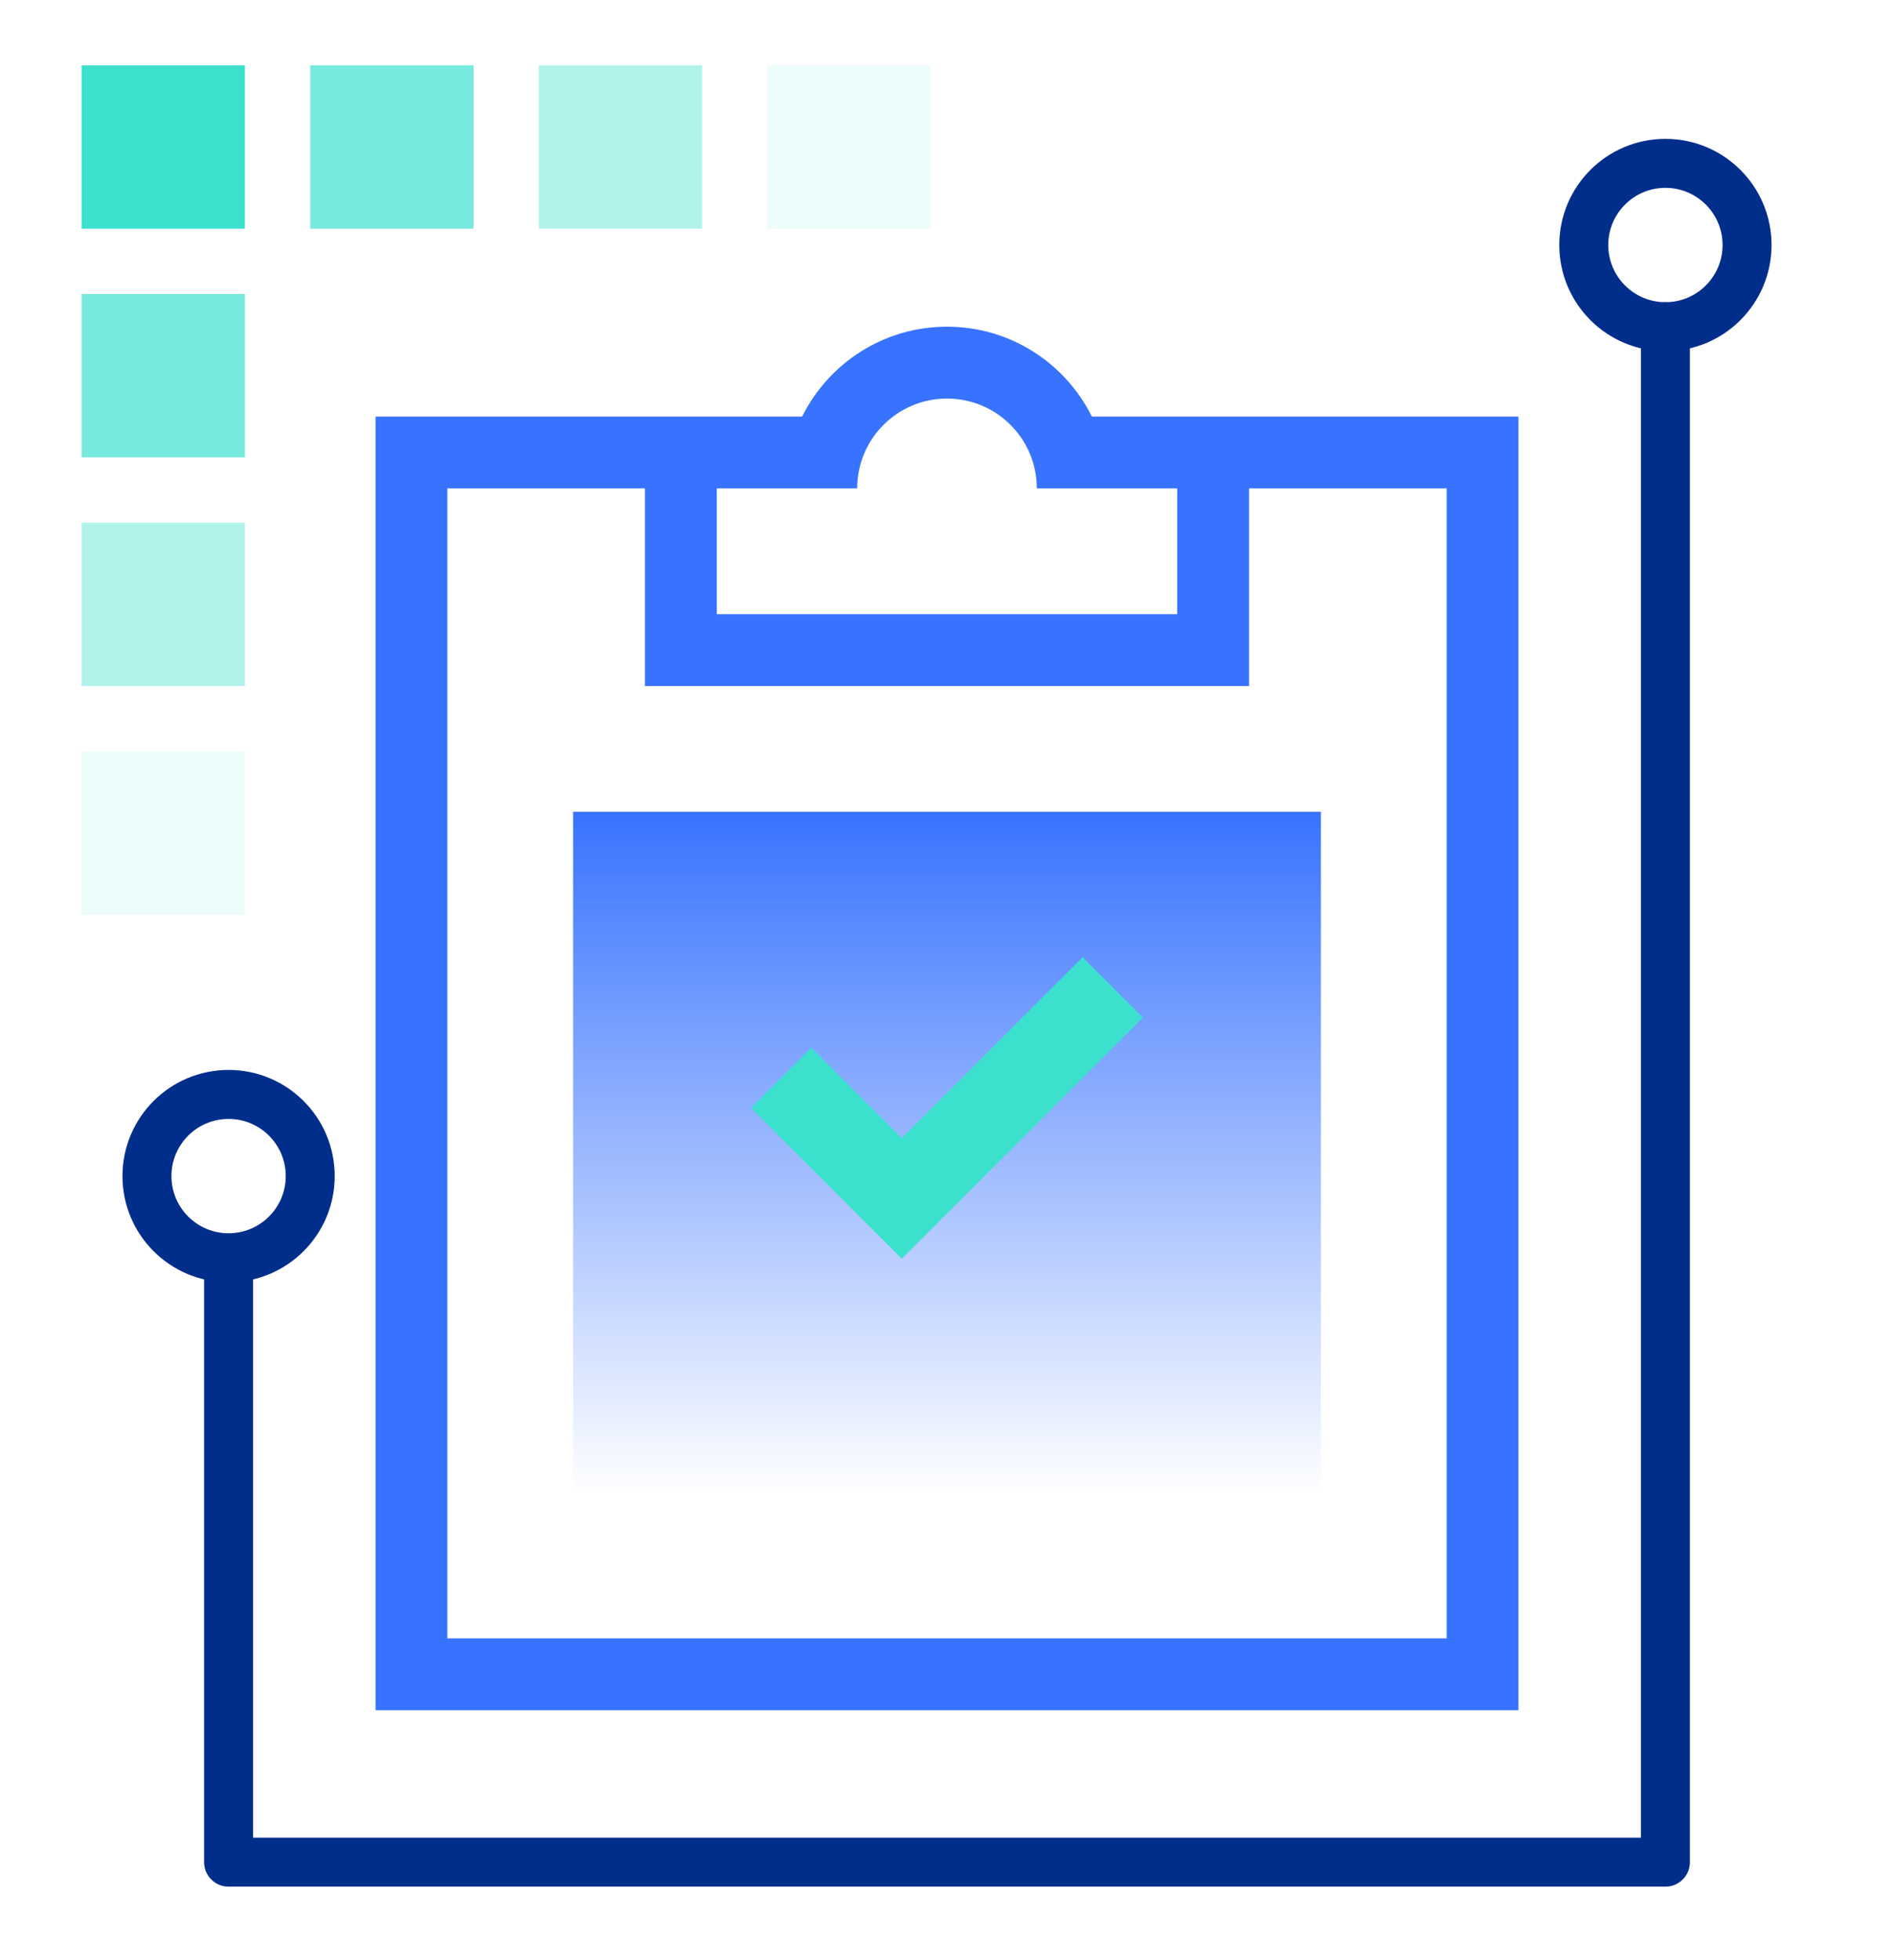 <svg width="116" height="120" viewBox="0 0 116 120" fill="none" xmlns="http://www.w3.org/2000/svg">
<g id="icon_06">
<path id="Vector" d="M14 77.294V114H102V20" stroke="#012E8B" stroke-width="3" stroke-linecap="round" stroke-linejoin="round"/>
<path id="Oval" fill-rule="evenodd" clip-rule="evenodd" d="M14 77C16.761 77 19 74.761 19 72C19 69.239 16.761 67 14 67C11.239 67 9 69.239 9 72C9 74.761 11.239 77 14 77Z" stroke="#012E8B" stroke-width="3"/>
<path id="Oval_2" fill-rule="evenodd" clip-rule="evenodd" d="M102 20C104.761 20 107 17.761 107 15C107 12.239 104.761 10 102 10C99.239 10 97 12.239 97 15C97 17.761 99.239 20 102 20Z" stroke="#012E8B" stroke-width="3"/>
<g id="Group">
<path id="Rectangle" d="M35.1 49.7H80.9V91.5H35.1V49.7Z" fill="url(#paint0_linear_91_290)"/>
<path id="Union" fill-rule="evenodd" clip-rule="evenodd" d="M65.7 29.9H63.5C63.5 26.862 61.037 24.4 58 24.4C54.962 24.4 52.5 26.862 52.5 29.9H50.3H27.4V100.3H88.6V29.9H65.7ZM49.129 25.5C50.749 22.24 54.113 20 58 20C61.887 20 65.251 22.24 66.871 25.5H93V104.7H23V25.5H49.129ZM39.5 29.9H43.9V37.6H72.1V29.9H76.5V42H39.5V29.9Z" fill="#3873FF"/>
<path id="Union_2" fill-rule="evenodd" clip-rule="evenodd" d="M66.308 58.6L70 62.292L55.231 77.061L55.231 77.061L55.231 77.061L46 67.831L49.692 64.138L55.231 69.677L66.308 58.6Z" fill="#3CE1CD"/>
</g>
<g id="Group_2">
<rect id="Rectangle_2" opacity="0.1" x="5" y="46" width="10" height="10" fill="#3CE1CD"/>
<rect id="Rectangle_3" opacity="0.1" x="47" y="4" width="10" height="10" fill="#3CE1CD"/>
<rect id="Rectangle_4" opacity="0.4" x="5" y="32" width="10" height="10" fill="#3CE1CD"/>
<rect id="Rectangle_5" opacity="0.4" x="33" y="4" width="10" height="10" fill="#3CE1CD"/>
<rect id="Rectangle_6" opacity="0.7" x="5" y="18" width="10" height="10" fill="#3CE1CD"/>
<rect id="Rectangle_7" opacity="0.7" x="19" y="4" width="10" height="10" fill="#3CE1CD"/>
<rect id="Rectangle_8" x="5" y="4" width="10" height="10" fill="#3CE1CD"/>
</g>
</g>
<defs>
<linearGradient id="paint0_linear_91_290" x1="58" y1="49.7" x2="58" y2="91.5" gradientUnits="userSpaceOnUse">
<stop stop-color="#3873FF"/>
<stop offset="1" stop-color="#3873FF" stop-opacity="0"/>
</linearGradient>
</defs>
</svg>
